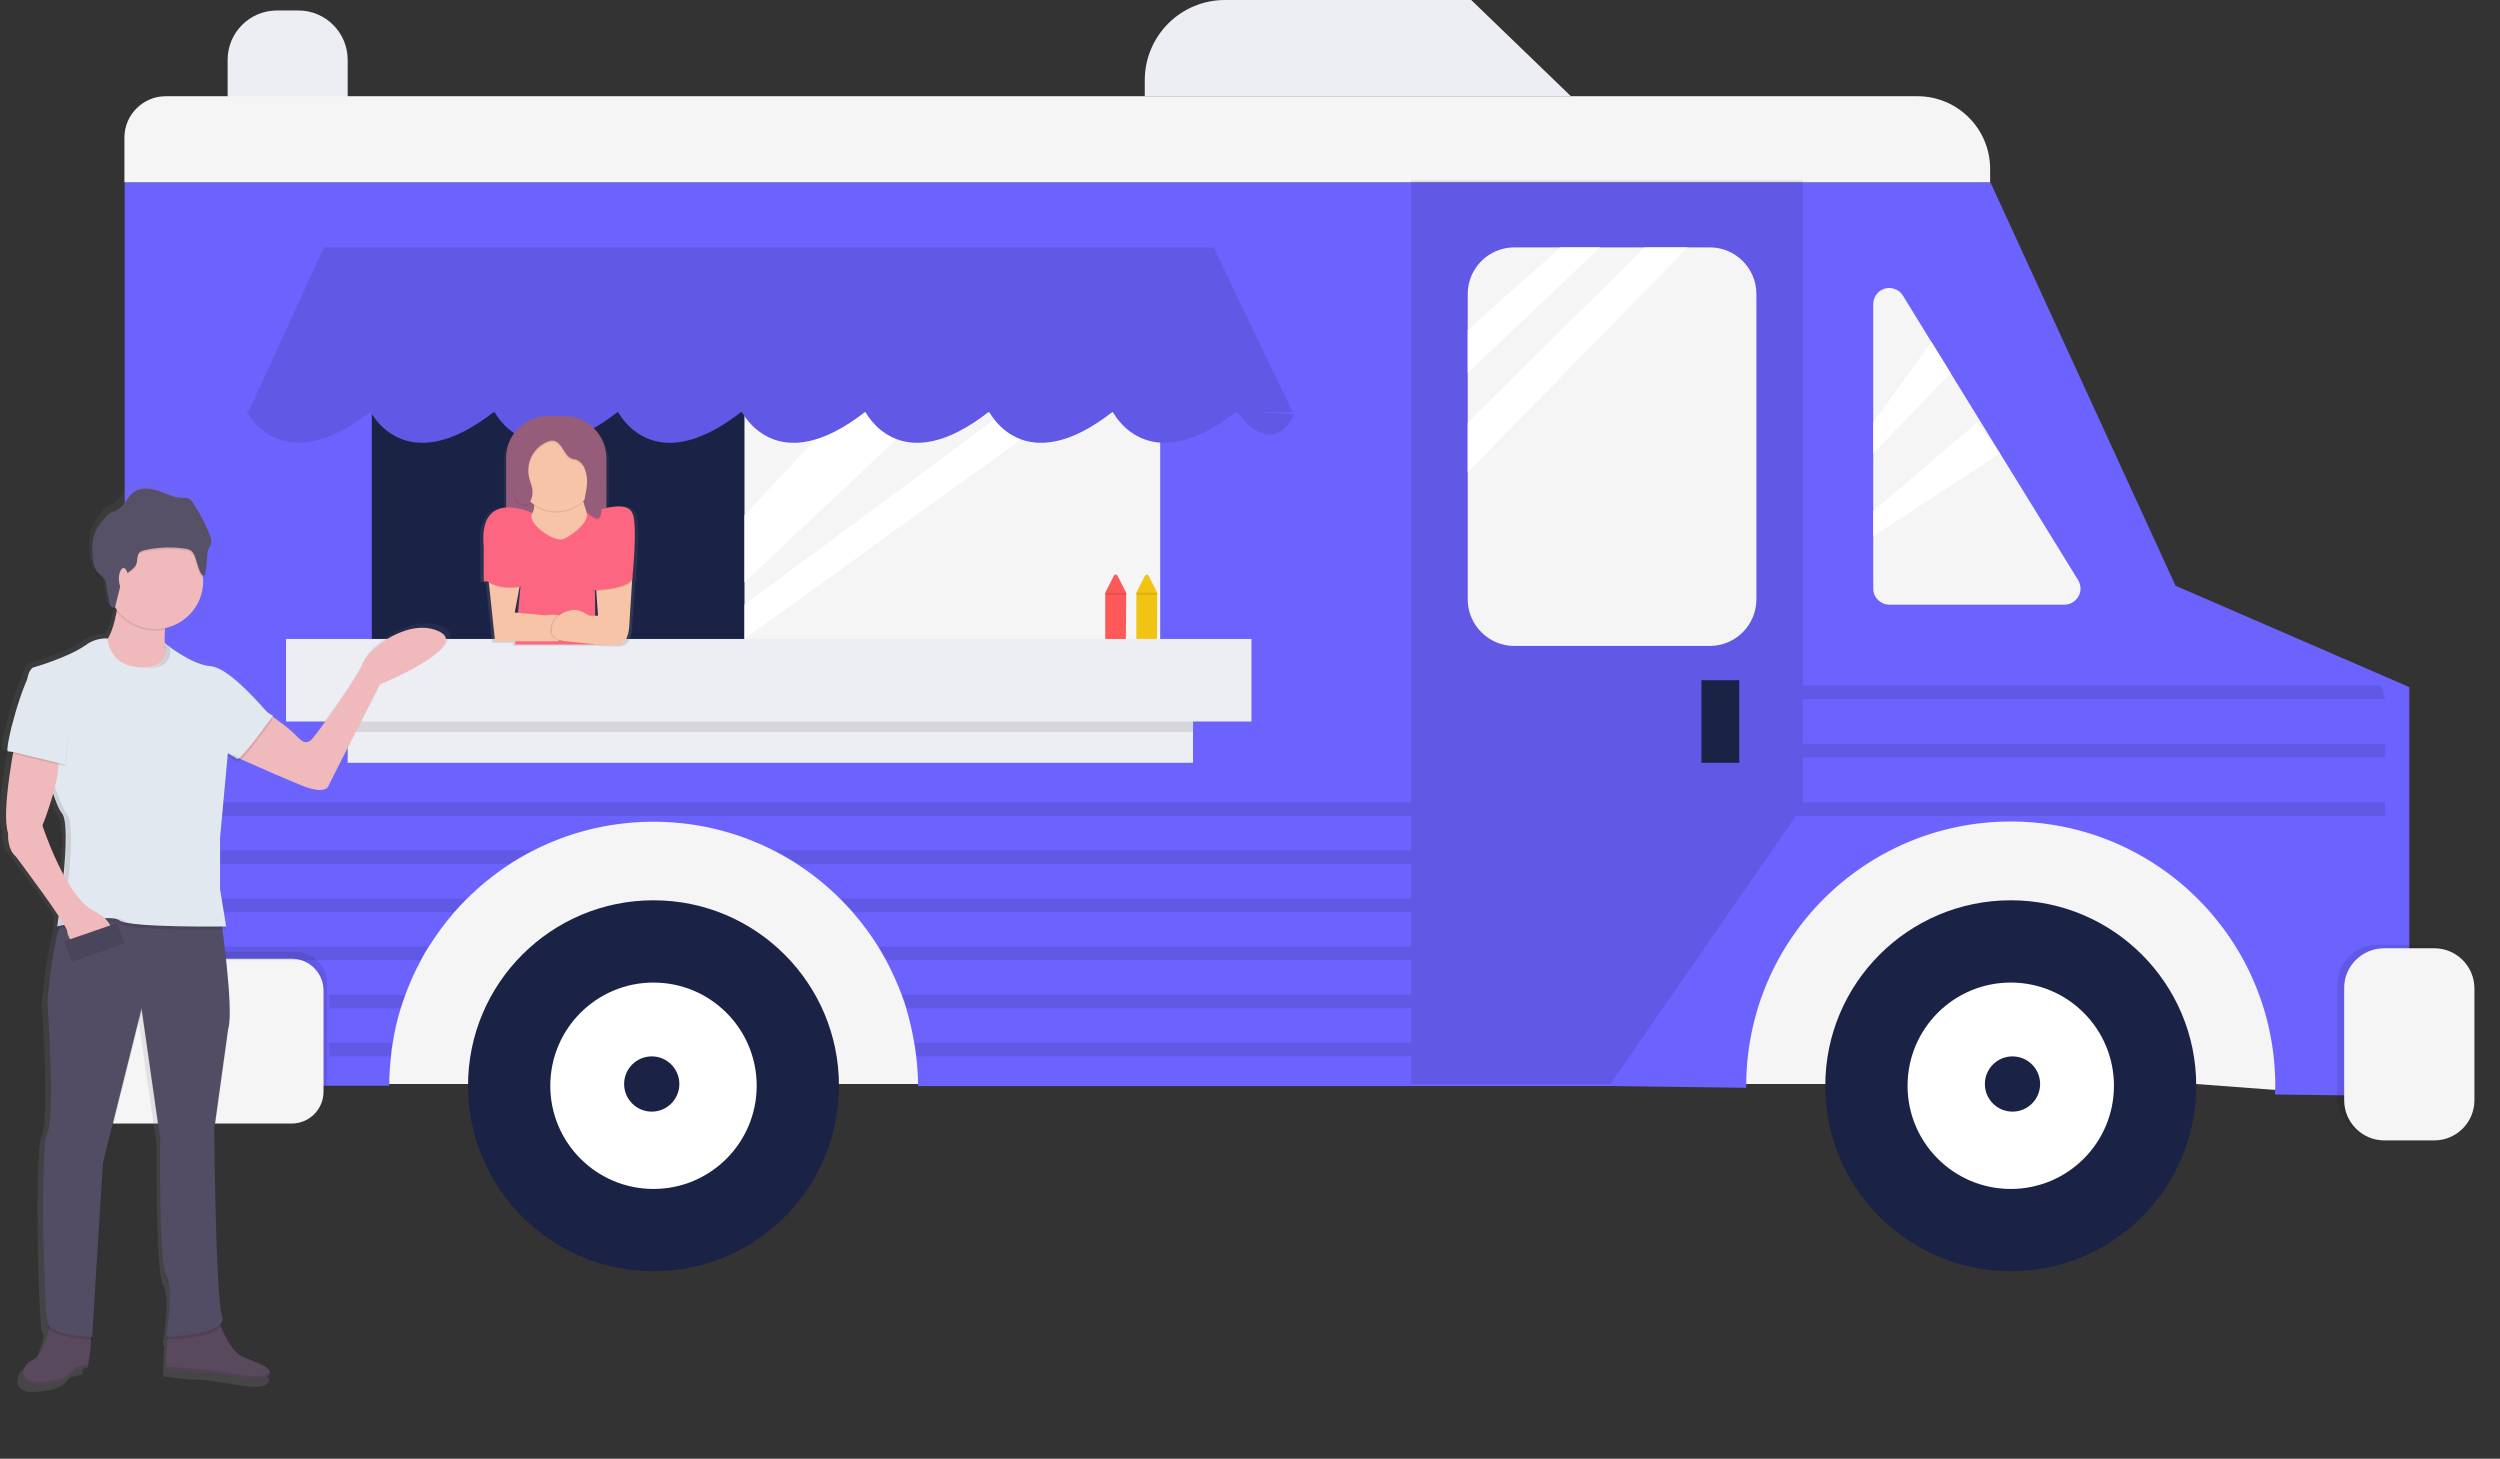 <?xml version="1.0" encoding="utf-8"?>
<!-- Generator: Adobe Illustrator 18.1.1, SVG Export Plug-In . SVG Version: 6.00 Build 0)  -->
<svg version="1.1" id="e2331fcb-09a1-43a6-a836-11e9ed08f05e"
	 xmlns="http://www.w3.org/2000/svg" xmlns:xlink="http://www.w3.org/1999/xlink" x="0px" y="0px" viewBox="198 146.2 860 501.8"
	 enable-background="new 198 146.2 860 501.8" xml:space="preserve">
<rect x="198" y="146.2" width="860" height="501.8" fill="#333333" stroke="none"/>
<title>street_food</title>
<g id="truck">
	<polygon fill="#F5F5F5" points="1001.4,522.7 953.5,519.1 324.1,519.1 324.1,426.9 1001.4,426.9 	"/>
	<path fill="#EDEDF4" d="M317.6,191.1h-41.3v-24.3c0-9.4,7.6-17,17-17l0,0h7.3c9.4,0,17,7.6,17,17l0,0V191.1z"/>
	<path fill="#6C63FF" d="M1026.8,382.6v140.7l-46.2-0.6c0-1,0.1-2,0.1-2.9c0-50.3-40.7-91-91-91s-91,40.7-91,91l0,0
		c0,0.2,0,0.4,0,0.6l-46.1-0.6H513.8c0-3.3-0.2-6.7-0.6-10c-0.2-1.6-0.4-3.2-0.7-4.7c-0.6-4-1.6-8-2.7-11.9c-0.5-1.6-1-3.2-1.6-4.7
		c-1.5-4.1-3.3-8-5.3-11.8c-0.9-1.6-1.8-3.2-2.7-4.7c-2.6-4.2-5.5-8.1-8.7-11.8c-1.4-1.6-2.9-3.2-4.4-4.7
		c-35.5-35.5-93.1-35.5-128.6,0c-1.5,1.5-3,3.1-4.4,4.7c-3.2,3.7-6.1,7.7-8.7,11.8c-1,1.5-1.9,3.1-2.7,4.7
		c-2.1,3.8-3.8,7.8-5.3,11.8c-0.6,1.6-1.1,3.1-1.6,4.7c-1.2,3.9-2.1,7.8-2.7,11.8c-0.3,1.6-0.5,3.1-0.6,4.7c-0.4,3.3-0.6,6.7-0.6,10
		h-91V208.9h641.8l63.7,138.8l79.1,34.3L1026.8,382.6z"/>
	<path fill="#F5F5F5" d="M255,179.3h602.6c13.8,0,25,11.2,25,25v4.6l0,0H240.8l0,0v-15.4C240.8,185.7,247.2,179.3,255,179.3
		C255,179.3,255,179.3,255,179.3z"/>
	<path fill="#EDEDF4" d="M738.4,179.3H591.8v-5.5c0-15.2,12.3-27.6,27.6-27.6h84.7L738.4,179.3z"/>
	<path opacity="0.1" enable-background="new    " d="M238.8,473.6h60.7c6.1,0,11,4.9,11,11v34.7c0,6.1-4.9,11-11,11h-60.7
		c-6.1,0-11-4.9-11-11v-34.7C227.8,478.5,232.7,473.6,238.8,473.6z"/>
	<polygon opacity="0.1" enable-background="new    " points="752,519.1 683.4,519.1 683.4,208.3 818.2,208.3 818.2,423.4 	"/>
	<path fill="#F5F5F5" d="M237.6,476h60.7c6.1,0,11,4.9,11,11v34.7c0,6.1-4.9,11-11,11h-60.7c-6.1,0-11-4.9-11-11V487
		C226.6,480.9,231.6,476,237.6,476z"/>
	<path opacity="0.1" enable-background="new    " d="M1015.8,471.2h17.3c7.6,0,13.8,6.2,13.8,13.8v38.5c0,7.6-6.2,13.8-13.8,13.8
		h-17.3c-7.6,0-13.8-6.2-13.8-13.8v-38.5C1002,477.4,1008.2,471.2,1015.8,471.2z"/>
	<path fill="#F5F5F5" d="M1018.2,472.4h17.2c7.6,0,13.8,6.2,13.8,13.8v38.5c0,7.6-6.2,13.8-13.8,13.8h-17.2
		c-7.6,0-13.8-6.2-13.8-13.8v-38.5C1004.3,478.6,1010.5,472.4,1018.2,472.4z"/>
	<rect x="325.9" y="240.8" fill="#1A2246" width="270.6" height="146.6"/>
	<rect x="454.1" y="253.2" fill="#F5F5F5" width="143" height="126.5"/>
	<polygon fill="#FFFFFF" points="454.1,354.2 557,278 571.2,281.5 454.1,366 	"/>
	<polygon fill="#FFFFFF" points="454.1,323.5 509.7,263.8 535.7,269.7 454.1,346.5 	"/>
	<path fill="#F5F5F5" d="M718.9,231.3h67.3c8.8,0,16,7.2,16,16v105.1c0,8.8-7.2,16-16,16h-67.3c-8.8,0-16-7.2-16-16V247.3
		C702.9,238.5,710.1,231.3,718.9,231.3z"/>
	<rect x="783.3" y="380.2" fill="#1A2246" width="13" height="28.4"/>
	<path fill="#F5F5F5" d="M842.4,250.8v97.9c0,3,2.5,5.5,5.5,5.5l0,0h60.3c3,0,5.5-2.5,5.5-5.5c0-1-0.3-2-0.8-2.9l-60.3-97.9
		c-1.6-2.6-5-3.4-7.6-1.8C843.4,247.1,842.4,248.9,842.4,250.8z"/>
	<polygon fill="#FFFFFF" points="734.8,231.3 702.9,259.7 702.9,274.5 748.4,231.3 	"/>
	<polygon fill="#FFFFFF" points="702.9,291.6 702.9,308.7 778.6,231.3 763.8,231.3 	"/>
	<polygon fill="#FFFFFF" points="862.4,263.8 842.4,291.6 842.4,302.2 869,274.5 	"/>
	<polygon fill="#FFFFFF" points="878,291.6 842.4,322 842.4,330.6 886,302.2 	"/>
	<circle fill="#1A2246" cx="422.8" cy="519.7" r="63.8"/>
	<circle fill="#FFFFFF" cx="422.8" cy="519.7" r="35.5"/>
	<circle fill="#1A2246" cx="422.2" cy="519.1" r="9.5"/>
	<circle fill="#1A2246" cx="889.7" cy="519.7" r="63.8"/>
	<circle fill="#FFFFFF" cx="889.7" cy="519.7" r="35.5"/>
	<circle fill="#1A2246" cx="890.3" cy="519.1" r="9.5"/>
	<rect x="240.2" y="422.2" opacity="0.1" enable-background="new    " width="443.2" height="4.7"/>
	<polyline opacity="0.1" enable-background="new    " points="1018.5,426.9 815.8,426.9 818.2,423.4 818.2,422.2 1018.5,422.2 	"/>
	<polyline opacity="0.1" enable-background="new    " points="1018.5,406.8 818.2,406.8 818.2,402.1 1018.5,402.1 	"/>
	<polyline opacity="0.1" enable-background="new    " points="1018.5,386.7 818.2,386.7 818.2,382 1017.1,382 	"/>
	<path opacity="0.1" enable-background="new    " d="M381.2,438.7c-2.8,1.4-5.5,3-8.1,4.7H240.2v-4.7H381.2z"/>
	<path opacity="0.1" enable-background="new    " d="M683.4,438.7v4.7H472.6c-2.6-1.7-5.3-3.3-8.1-4.7H683.4z"/>
	<path opacity="0.1" enable-background="new    " d="M358.5,455.3c-1.5,1.5-3,3.1-4.4,4.7H240.2v-4.7H358.5z"/>
	<path opacity="0.1" enable-background="new    " d="M683.4,455.3v4.7H491.5c-1.4-1.6-2.9-3.2-4.4-4.7H683.4z"/>
	<path opacity="0.1" enable-background="new    " d="M345.4,471.8c-1,1.5-1.9,3.1-2.7,4.7H240.2v-4.7H345.4z"/>
	<path opacity="0.1" enable-background="new    " d="M683.4,471.8v4.7H503c-0.9-1.6-1.8-3.2-2.7-4.7H683.4z"/>
	<path opacity="0.1" enable-background="new    " d="M337.4,488.4c-0.6,1.6-1.1,3.1-1.6,4.7h-24.6v-4.7H337.4z"/>
	<path opacity="0.1" enable-background="new    " d="M683.4,488.4v4.7H509.9c-0.5-1.6-1-3.2-1.6-4.7H683.4z"/>
	<path opacity="0.1" enable-background="new    " d="M333,504.9c-0.3,1.6-0.5,3.1-0.6,4.7h-21.2v-4.7H333z"/>
	<path opacity="0.1" enable-background="new    " d="M683.4,504.9v4.7H513.3c-0.2-1.6-0.4-3.2-0.7-4.7H683.4z"/>
	<path fill="#FE5858" d="M585.3,367.1h-7.1v-17l3-5.9c0.2-0.3,0.6-0.5,0.9-0.3c0.1,0.1,0.2,0.2,0.3,0.3l3,5.9L585.3,367.1z"/>
	<rect x="578.3" y="350.1" opacity="0.1" enable-background="new    " width="7.1" height="0.7"/>
	<path fill="#F1C413" d="M596,367.1h-7.1v-17l3-5.9c0.2-0.3,0.6-0.5,0.9-0.3c0.1,0.1,0.2,0.2,0.3,0.3l3,5.9L596,367.1z"/>
	<rect x="588.9" y="350.1" opacity="0.1" enable-background="new    " width="7.1" height="0.7"/>
	<path fill="#6C63FF" d="M325.3,287.5c0,0,11.8,24.8,43.1,0"/>
	<path fill="#6C63FF" d="M367.9,287.5c0,0,11.8,24.8,43.1,0"/>
	<path fill="#6C63FF" d="M410.4,287.5c0,0,11.8,24.8,43.1,0"/>
	<path fill="#6C63FF" d="M453,287.5c0,0,11.8,24.8,43.1,0"/>
	<path fill="#6C63FF" d="M495.5,287.5c0,0,11.8,24.8,43.1,0"/>
	<path fill="#6C63FF" d="M538.1,287.5c0,0,11.8,24.8,43.1,0"/>
	<path fill="#6C63FF" d="M580.6,287.5c0,0,11.8,24.8,43.1,0"/>
	<path fill="#6C63FF" d="M623.2,287.5c0,0,11.8,17.7,20.1,1.2"/>
	<path opacity="0.1" enable-background="new    " d="M325.3,287.5c0,0,11.8,24.8,43.1,0"/>
	<path opacity="0.1" enable-background="new    " d="M367.9,287.5c0,0,11.8,24.8,43.1,0"/>
	<path opacity="0.1" enable-background="new    " d="M410.4,287.5c0,0,11.8,24.8,43.1,0"/>
	<path opacity="0.1" enable-background="new    " d="M453,287.5c0,0,11.8,24.8,43.1,0"/>
	<path opacity="0.1" enable-background="new    " d="M495.5,287.5c0,0,11.8,24.8,43.1,0"/>
	<path opacity="0.1" enable-background="new    " d="M538.1,287.5c0,0,11.8,24.8,43.1,0"/>
	<path opacity="0.1" enable-background="new    " d="M580.6,287.5c0,0,11.8,24.8,43.1,0"/>
	<path opacity="0.1" enable-background="new    " d="M623.2,287.5c0,0,11.8,17.7,20.1,1.2"/>
	<polygon fill="#6C63FF" points="642.7,288 283.4,288 309.4,231.3 615.5,231.3 	"/>
	<polygon opacity="0.1" enable-background="new    " points="642.7,288 283.4,288 309.4,231.3 615.5,231.3 	"/>
	<path fill="#6C63FF" d="M282.8,287.5c0,0,11.8,24.8,43.1,0"/>
	<path opacity="0.1" enable-background="new    " d="M282.8,287.5c0,0,11.8,24.8,43.1,0"/>
	<rect x="317.6" y="387.3" fill="#EDEDF4" width="290.8" height="21.3"/>
	<rect x="296.4" y="366" fill="#EDEDF4" width="332.1" height="28.4"/>
	<rect x="317.6" y="394.4" opacity="0.1" enable-background="new    " width="290.8" height="3.6"/>
</g>
<g id="girl">
	
		<linearGradient id="SVGID_1_" gradientUnits="userSpaceOnUse" x1="486.714" y1="228.694" x2="486.714" y2="308.302" gradientTransform="matrix(1 0 0 -1 -96.38 597.33)">
		<stop  offset="0" style="stop-color:#808080;stop-opacity:0.25"/>
		<stop  offset="0.54" style="stop-color:#808080;stop-opacity:0.12"/>
		<stop  offset="1" style="stop-color:#808080;stop-opacity:0.1"/>
	</linearGradient>
	<path fill="url(#SVGID_1_)" d="M416.9,344.7c0-0.2-0.1-0.3-0.1-0.5c0.4-4.2,1.6-18.3-0.1-21.6c-1.4-2.6-5-2.6-9.3-1.7
		c0-0.5,0.1-0.9,0.1-1.4v-14.3c-0.1-9.1-7.6-16.3-16.7-16.2H388c-9.1-0.1-16.5,7.1-16.7,16.2v14.3c0,0.4,0,0.8,0,1.3
		c-4.7,0.3-9.1,3.2-8.1,13.7v11.9h0.9c0.3,0.2,0.7,0.4,1,0.6l2.2,20.3h7.2l-0.1,1h28.1c2.3,0.2,4.6,0.3,6.4,0.3
		c1.2,0.1,2.3,0,3.5-0.3c3.1-1,3.1-7,3.1-7l1-14.9C416.9,345.9,417,345.3,416.9,344.7z M376.3,348.4h0.1v0.2l-0.1-0.1V348.4z
		 M403.3,350.9l0.5,7.5h-0.5V350.9z M374.6,357.4l1.7-8.8h0.1l0,0l-0.8,8.9L374.6,357.4z"/>
	<path fill="#965D7B" d="M386.7,289.3h5.3c8.1,0,14.6,6.6,14.6,14.6v16.9c0,8.1-6.6,14.6-14.6,14.6h-5.3c-8.1,0-14.6-6.6-14.6-14.6
		v-16.9C372,295.8,378.6,289.3,386.7,289.3z"/>
	<path fill="#FC6681" d="M381.2,322.7c0,0-18.8-9-16.8,11.7v11.8h12.8l-2,21.7h27.5v-21.7c0,0,10.8,1,12.8-1c0,0,2-18.7,0-22.6
		s-8.9-1.8-15.8,0.1C392.8,324.6,381.2,322.7,381.2,322.7z"/>
	<path fill="#F7C4A7" d="M366.1,346.1l2.2,20.7h21.6c0,0,8.9-5.9,3.9-7.9c-4.9-2-7.9-1-7.9-1l-10.8-1l2-10.8H366.1z"/>
	<path opacity="0.1" enable-background="new    " d="M415,345.1l-1,15.8c0,0,0,5.9-3,6.9c-3,1-18.7-1-18.7-1s-5.9,0-4.9-4.9
		c1-4.9,5.9-5.9,7.9-5.9s4.9,2,4.9,2h3l-0.8-11.8L415,345.1z"/>
	<path fill="#F7C4A7" d="M415.5,345.1l-1,15.8c0,0,0,5.9-3,6.9c-3,1-18.7-1-18.7-1s-5.9,0-4.9-4.9c1-4.9,5.9-5.9,7.9-5.9
		s4.9,2,4.9,2h3l-0.8-11.8L415.5,345.1z"/>
	<path opacity="0.1" enable-background="new    " d="M364.6,345.6c0,0,4,4,12.3,2.6C377.8,348.1,366.1,343.9,364.6,345.6z"/>
	<path opacity="0.1" enable-background="new    " d="M401.7,349.6c0,0,15.3-0.3,14.1-5.2s-13.1-2.2-13.1-2.2L401.7,349.6z"/>
	<path fill="#FC6681" d="M364.6,345.4c0,0,4.9,4.9,15.1,2S366.1,343.7,364.6,345.4z"/>
	<path fill="#FC6681" d="M401.4,349.3c0,0,15.3-0.3,14.1-5.2s-13.1-2.2-13.1-2.2L401.4,349.3z"/>
	<path fill="#F7C4A7" d="M380.1,309c0,0,3,10.8,1,13.8c-2,3,6.2,9.1,9.8,9c2.1,0,9.6-5.3,9-9c-0.5-3.1-4.9-11.8-3.9-15.7L380.1,309z
		"/>
	<path opacity="0.1" enable-background="new    " d="M389.4,322.5c3.3,0,6.5-1.2,9-3.4c-1.4-3.9-3.3-8.9-2.6-11.6l-15.7,2
		c0,0,1.8,6.4,1.7,10.7C384,321.7,386.7,322.5,389.4,322.5z"/>
	<circle fill="#F7C4A7" cx="389.4" cy="308.3" r="13.8"/>
	<path opacity="0.1" enable-background="new    " d="M381,314.3c-0.3-1.3-0.9-2.5-1.1-3.9c-0.9-5,1.8-9.9,6.5-11.8
		c0.7-0.3,1.4-0.4,2.1-0.3c2.9,0.5,3.4,5,6.1,6.1c0.5,0.2,1.1,0.3,1.7,0.4c1.5,0.7,2.6,2,3,3.5c0.6,1.7,0.8,3.4,0.6,5.2
		c-0.1,1.7-0.6,3.3-0.8,5c-0.2,1.7,0.2,3.4,1.3,4.7c0.6,0.6,1.3,1,2,1.4c0.5,0.3,1.1,0.6,1.6,0.2c0.2-0.2,0.4-0.4,0.5-0.7
		c0.7-1.8,0.4-3.8,0.2-5.7c-0.2-2.9-0.2-5.8,0.1-8.8c0.1-2.4,0.3-4.8-0.6-7c-0.6-1.5-1.5-2.8-2.6-4c-0.9-1.2-1.9-2.3-3.1-3.2
		c-2.2-1.5-4.9-2.3-7.6-2.3c-2.7,0.1-5.3,0.4-7.9,1c-1.9,0.4-4,0.9-5.1,2.4c-0.6,0.9-1,1.8-1.2,2.8l-0.8,2.9c-1,3-1.6,6.2-1.8,9.4
		c0,2.3,0.4,7.4,3,8.4C380.8,321.7,381.6,316.6,381,314.3z"/>
	<path fill="#965D7B" d="M381,313.8c-0.3-1.3-0.9-2.5-1.1-3.9c-0.9-5,1.8-9.9,6.5-11.8c0.7-0.3,1.4-0.4,2.1-0.3
		c2.9,0.5,3.4,5,6.1,6.1c0.5,0.2,1.1,0.3,1.7,0.4c1.5,0.7,2.6,2,3,3.5c0.6,1.7,0.8,3.4,0.6,5.2c-0.1,1.7-0.6,3.3-0.8,5
		c-0.2,1.7,0.2,3.4,1.3,4.7c0.6,0.6,1.3,1,2,1.4c0.5,0.3,1.1,0.6,1.6,0.2c0.2-0.2,0.4-0.4,0.5-0.7c0.7-1.8,0.4-3.8,0.2-5.7
		c-0.2-2.9-0.2-5.8,0.1-8.8c0.1-2.4,0.3-4.8-0.6-7c-0.6-1.5-1.5-2.8-2.6-4c-0.9-1.2-1.9-2.3-3.1-3.2c-2.2-1.5-4.9-2.3-7.6-2.3
		c-2.7,0.1-5.3,0.4-7.9,1c-1.9,0.4-4,0.9-5.1,2.4c-0.6,0.9-1,1.8-1.2,2.8l-0.8,2.9c-1,3-1.6,6.2-1.8,9.4c0,2.3,0.4,7.4,3,8.4
		C380.8,321.1,381.6,316.1,381,313.8z"/>
</g>
<g id="boy">
	
		<linearGradient id="SVGID_2_" gradientUnits="userSpaceOnUse" x1="-133.875" y1="-27.51" x2="-133.875" y2="285.109" gradientTransform="matrix(-1 0 0 -1 141.62 597.33)">
		<stop  offset="0" style="stop-color:#808080;stop-opacity:0.25"/>
		<stop  offset="0.54" style="stop-color:#808080;stop-opacity:0.12"/>
		<stop  offset="1" style="stop-color:#808080;stop-opacity:0.1"/>
	</linearGradient>
	<path fill="url(#SVGID_2_)" d="M198.8,432.5c0,0-0.6,5.4,2.7,8.1c0,0,10.2,13.4,15.3,21c-0.3,2.1-0.5,3.3-0.5,3.3l0,0v0.3h0.1
		l-0.1,0.8h0.1c-2.9,10.3-4,25.4-4,25.4v0.6c0,0.3,0,0.5,0,0.5s1.2,17.3,1.2,30.6c0,6.5-0.3,11.9-1.2,13.7
		c-1.1,2.2-1.5,13.1-1.5,25.5c0,17.9,0.8,39.5,1.5,42.1c0.1,0.5,0.4,0.9,0.8,1.3c-1,4-2.9,9.6-5.7,10.6c-2,0.7-3.3,2.5-3.5,4.6
		c0,0,0,0,0,0.1s0,0.2,0,0.3v0.1c0,0.1,0,0.2,0,0.3v0.1c0,0.1,0,0.2,0.1,0.3v0.1c0,0.1,0.1,0.2,0.1,0.3v0.1c0,0.1,0.1,0.2,0.1,0.3
		v0.1c0.1,0.2,0.3,0.5,0.5,0.7l0,0l0.3,0.2l0.1,0.1l0.3,0.2l0.1,0.1l0.3,0.1l0.2,0.1l0.3,0.1l0.2,0.1l0.3,0.1l0.2,0.1l0.3,0.1h0.2
		h0.4h0.2h0.7c7.1,0,11-1.6,13.1-4.9l4.4-1.1v-0.1l0,0v-0.1v-0.1v-0.1v-0.1v-0.2V618v-0.1v-0.2l0,0l0.1-0.5v0l0.1-0.3l0,0
		c0-0.3,0.1-0.6,0.2-1v-0.1c0.1-0.4,0.1-0.7,0.2-1.1l0,0c0.1-0.4,0.1-0.8,0.2-1.2v0c0-0.4,0.1-0.8,0.1-1.3V612v-0.4v0
		c0-0.3,0-0.6,0.1-0.8v-0.1c0-0.1,0-0.3,0-0.4v-0.1c0-0.3,0-0.5,0-0.8h0.4l3.8-60.5l13.7-54l6.6,45.3c0,1.5,0,4.5,0,8.3
		c0,12.9,0.3,36.7,2.2,39.8c0.9,1.3,1.2,3.9,1.2,6.8c-0.1,4.4-0.5,8.8-1.2,13.2h0.2c-0.1,0.7-0.2,1.1-0.2,1.1h0.5
		c-0.4,3.5-0.5,7.4-0.5,9.2l0,0v0.3c0,0.5,0,0.8,0,0.8s9.3,1.1,11,1.1c9.2,0,20.8,4.3,24.6,1.6l0.3-0.3l0.1-0.1l0.2-0.2l0-0.1
		l0.1-0.2v0c0-0.1,0.1-0.1,0.1-0.2l0,0c0-0.1,0-0.1,0.1-0.2l0,0c0-0.1,0-0.1,0-0.2l0,0c0-0.1,0-0.2,0-0.2l0,0
		c-0.5-1.9-6-3.6-9.8-5.3c-3.3-1.4-6.1-7-7.6-10.5c0.5-0.6,0.7-1.4,0.5-2.2c0.1-0.5,0.1-1-0.1-1.4c-2-6-2.6-56.6-2.7-64.4l4.9-35.1
		c0.5-2.1,0.7-4.2,0.6-6.4c0.1-8-1.5-21.7-2.5-29.3h1.4l-0.2-1.1h0.2l-2.2-13v-17l2.7-29.7l3.3,2.2c0.3,0,0.7-0.4,1.3-1
		c7,3.1,16,7,21.1,9.1c9.3,3.8,9.9,0,9.9,0l18.1-35.1c0,0,31.8-13,21.4-18.4s-25.2,5.4-27.4,10.8c-2.2,5.4-14.8,22.7-17.5,25.9
		c-2.7,3.2-4.4,1.1-7.1-1.6c-2.3-2-4.8-3.9-7.3-5.7l0.2-0.3c-1.1-0.5-2.1-1.2-2.9-2.2c-4.3-4.9-13.7-14.7-19-15.1
		c-6.6-0.5-15.1-7.1-16.3-8c-0.1-1.6-0.1-3.2,0.1-4.8h0.1c0-0.2,0-0.4,0.1-0.5c7.8-1.6,13.3-8.4,13.4-16.4c0-0.4,0-0.8-0.1-1.3
		c0.1,0,0.2,0,0.3,0c0.7-0.2,1.1-6.8,1.1-7.8c0-0.6,0.2-1.2,0.4-1.8c0.2-0.5,0.6-0.9,0.8-1.4c0.2-0.4,0.2-0.9,0.2-1.4
		c0-1.1-0.3-2.1-0.8-3.1c-1.5-3.8-3.5-7.5-5.9-10.8c-0.3-0.5-0.8-0.9-1.3-1.2c-0.6-0.2-1.3-0.3-1.9-0.2c-3,0-5.8-1.4-8.6-2.4
		c-2.9-1-6.2-1.4-8.7,0.3c-2.5,1.7-3.4,5.1-6,6.4c-0.7,0.4-1.5,0.5-2.2,0.9c-0.8,0.7-1.4,1.5-1.9,2.4c-1.5,1.7-2.7,3.6-3.5,5.8
		c-0.4,1.5-0.5,3-0.5,4.5c0,0.5,0,1,0,1.5c0,3,0.3,6.4,2.8,8.2c0.6,0.4,1,0.9,1.4,1.5c0.4,0.7,0.7,1.6,0.7,2.4
		c0.1,1.7,0.8,3.3,0.9,5c0,0.6,0.2,1.3,0.5,1.8c0.4,0.5,1.1,0.7,1.7,0.3c0,0,0,0,0,0l0.1-0.4c0.2,0.3,0.4,0.5,0.5,0.8
		c-0.6,3.6-1.6,7.5-3.2,10h-0.4c-2.6,0-5.1,0.9-7.3,2.4c-6.1,4.4-18.8,7.9-18.8,7.9c-0.9,0.9-1.6,2.1-1.7,3.4
		c-2.3,5.4-4.2,10.9-5.6,16.6l0,0c-1.1,4.1-1.7,7.5-1.6,8.7v0.2h0.1l0,0l-0.1,0.5l1.9,0.5C199,412.7,196.8,427.2,198.8,432.5z
		 M210.8,429.8c1.4-3.6,2.7-7.2,3.7-10.9c1.2,3.7,2.4,6.5,3.4,7.7s1.3,4,1.4,7.9s-0.4,8.5-0.8,12.9
		C215.4,441.8,212.9,435.9,210.8,429.8L210.8,429.8z"/>
	<path fill="#59495D" d="M272.8,599.6c0,0,3.7,11.2,8.5,13.3s12.3,4.3,8.5,6.9c-3.7,2.7-15-1.6-24-1.6c-1.6,0-10.6-1.1-10.6-1.1
		s0-14.4,2.1-17S272.8,599.6,272.8,599.6z"/>
	<path fill="#59495D" d="M215.8,599.6c0,0-2.1,12.8-6.4,14.4c-4.3,1.6-5.3,8.5,1.6,8.5s10.6-1.6,12.8-4.8l4.3-1.1
		c0,0,2.7-12.3,0-15.5L215.8,599.6z"/>
	<path fill="#59495D" d="M272.8,599.6c0,0,3.7,11.2,8.5,13.3s12.3,4.3,8.5,6.9c-3.7,2.7-15-1.6-24-1.6c-1.6,0-10.6-1.1-10.6-1.1
		s0-14.4,2.1-17S272.8,599.6,272.8,599.6z"/>
	<path fill="#59495D" d="M215.8,599.6c0,0-2.1,12.8-6.4,14.4c-4.3,1.6-5.3,8.5,1.6,8.5s10.6-1.6,12.8-4.8l4.3-1.1
		c0,0,2.7-12.3,0-15.5L215.8,599.6z"/>
	<path fill="#F0B9BB" d="M286.1,388.7c0,0,10.1,6.9,12.8,9.6s4.3,4.8,6.9,1.6s14.9-20.2,17-25.6s16.5-16,26.6-10.7
		c10.1,5.4-20.8,18.1-20.8,18.1l-17.5,34.6c0,0-0.5,3.7-9.6,0c-9.1-3.7-30.4-13.3-30.4-13.3L286.1,388.7z"/>
	<path opacity="0.1" enable-background="new    " d="M273.8,461.7c0,0,4.8,33,2.7,39.4l-4.8,34.6c0,0,0.5,58.1,2.7,64.5
		s-19.2,6.9-19.2,6.9s2.7-16.5,0-20.8s-2.1-47.4-2.1-47.4l-6.4-44.8l-13.3,53.3l-3.7,59.7c0,0-14.4-0.5-15.4-4.8
		c-1.1-4.3-2.7-60.2,0-65.5s0-44.7,0-44.7s2.1-30.4,8.5-34.1C229.1,454.2,273.8,461.7,273.8,461.7z"/>
	<path fill="#524D64" d="M273.8,460.6c0,0,4.8,33,2.7,39.4l-4.8,34.6c0,0,0.5,58.1,2.7,64.5s-19.2,6.9-19.2,6.9s2.7-16.5,0-20.8
		s-2.1-47.4-2.1-47.4l-6.4-44.7l-13.3,53.3l-3.7,59.7c0,0-14.4-0.5-15.4-4.8c-1.1-4.3-2.7-60.2,0-65.5s0-44.7,0-44.7
		s2.1-30.4,8.5-34.1C229.1,453.2,273.8,460.6,273.8,460.6z"/>
	<path fill="#F0B9BB" d="M239.2,347.2c0,0-1.1,25.6-10.1,20.8l8,24l18.1-1.1l10.6-14.4l-8-4.8c0,0-5.9,2.1-1.6-17.6L239.2,347.2z"/>
	<path opacity="0.1" enable-background="new    " d="M254.6,368.5c0,0,9.1,7.5,16,8c5.2,0.4,14.3,10.1,18.5,14.9
		c0.8,0.9,1.7,1.6,2.8,2.1c0,0-10.6,14.9-12.3,14.9l-3.2-2.1l-2.7,29.3v17.6l2.1,12.8c0,0-33.6,0.5-36.8-2.1s-21.3,2.1-21.3,2.1
		s5.3-34.6,1.6-38.9S209.4,393,209.4,393s-4.3-12.3,0-16c0,0,12.3-3.5,18.3-7.8c2-1.5,4.5-2.3,7.1-2.3h0.4c0,0,0.4,8,8.4,9.6
		C251.4,378,256.5,375.1,254.6,368.5z"/>
	<path fill="#E2E8F0" d="M254.6,367.4c0,0,9.1,7.5,16,8c5.2,0.4,14.3,10.1,18.5,14.9c0.8,0.9,1.7,1.6,2.8,2.1
		c0,0-10.6,14.9-12.3,14.9l-3.2-2.1l-2.7,29.3v17.6l2.1,12.8c0,0-33.6,0.5-36.8-2.1s-21.3,2.1-21.3,2.1s5.3-34.6,1.6-38.9
		s-10.1-34.1-10.1-34.1s-4.3-12.3,0-16c0,0,12.3-3.5,18.3-7.8c2-1.5,4.5-2.3,7.1-2.3h0.4c0,0,0.4,8,8.4,9.6
		C251.4,377,256.5,374.1,254.6,367.4z"/>
	<path fill="#E2E8F0" d="M218.4,406.8c0,0-16-2.1-17.6-2.1c-1.6,0,5.3-26.1,9.1-28.8c3.7-2.7,8.5,9.6,8.5,9.6L218.4,406.8z"/>
	<g opacity="0.1">
		<path d="M256.5,369.1c0.6,4.8-2.7,7.2-8.3,7c5.1-0.3,7.8-3.2,6.4-8.4C254.6,367.7,255.4,368.3,256.5,369.1z"/>
		<path d="M278.1,405.5l2.4,1.6c-0.2,0.2-0.5,0.4-0.8,0.5l-1.7-1.1L278.1,405.5z"/>
		<path d="M209.4,392.2c0,0,8,29.8,11.7,34.1c3.5,4-0.9,34.5-1.5,38.5l-1.7,0.4c0,0,5.3-34.6,1.6-38.9S209.4,392.2,209.4,392.2z"/>
		<path d="M240.8,463c2.2,1.9,19.2,2.2,29.3,2.2c-9.8,0-28.5-0.2-30.9-2.2c-0.9-0.6-2-0.8-3.1-0.8C238.3,462.1,240,462.3,240.8,463z
			"/>
	</g>
	<path fill="#F0B9BB" d="M203.5,399.9c0,0-5.3,25.6-2.7,33c0,0-0.5,5.3,2.7,8c0,0,17.6,23.4,17.6,25.6s5.3,12.3,14.4,3.7
		c0,0,4.3-5.9-5.3-10.7s-17.6-29.3-17.6-29.3s8-19.7,4.8-26.1S203.5,399.9,203.5,399.9z"/>
	<polygon opacity="0.1" enable-background="new    " points="220.3,409.8 200.6,405 202.2,396.2 210.7,394.8 221.9,398.6 	"/>
	<polygon fill="#E2E8F0" points="220.3,409.2 200.6,404.4 202.2,395.6 210.7,394.3 221.9,398 	"/>
	<path opacity="0.1" enable-background="new    " d="M239.2,347.7l17,6.9c-0.6,2.7-1.1,5.4-1.4,8.2c-6.3,1.3-12.8-1.1-16.7-6.3
		C238.7,353.6,239,350.7,239.2,347.7z"/>
	<circle fill="#F0B9BB" cx="251.4" cy="346.1" r="16.5"/>
	<path opacity="0.1" enable-background="new    " d="M269.3,337.2c0-0.6,0.2-1.2,0.4-1.8c0.2-0.5,0.6-0.9,0.8-1.4
		c0.5-1.2,0-2.6-0.6-3.9c-1.5-3.8-3.4-7.3-5.7-10.7c-0.3-0.5-0.8-0.9-1.3-1.2c-0.6-0.2-1.2-0.3-1.9-0.2c-2.9,0-5.6-1.4-8.4-2.3
		c-2.8-0.9-6-1.4-8.5,0.3c-2.4,1.7-3.3,5-5.9,6.3c-0.7,0.4-1.5,0.5-2.2,0.9c-0.9,0.6-1.7,1.4-2.3,2.3c-2.9,2.9-4.4,7-3.9,11.1
		c0,3,0.3,6.3,2.7,8.1c0.5,0.4,1,0.9,1.4,1.5c0.4,0.7,0.7,1.5,0.6,2.4c0.1,1.7,0.8,3.3,0.9,4.9c0,0.6,0.1,1.2,0.5,1.8
		c0.4,0.5,1.1,0.7,1.6,0.3c0,0,0,0,0,0l1.7-6.9c0.2-1.4,0.8-2.7,1.5-3.8c1.2-1.5,3.5-2.3,4.1-4.1c0.5-1.3,0.1-3,1.1-4
		c0.4-0.3,1-0.6,1.5-0.7c4.8-1.1,9.8-1.3,14.6-0.5c0.5,0.1,1,0.2,1.5,0.5c0.8,0.6,1.3,1.5,1.6,2.5c0.4,1,1.6,6.6,3,6.2
		C268.9,344.7,269.3,338.1,269.3,337.2z"/>
	<path fill="#575168" d="M269.3,336.7c0-0.6,0.2-1.2,0.4-1.8c0.2-0.5,0.6-0.9,0.8-1.4c0.5-1.2,0-2.6-0.6-3.9
		c-1.5-3.8-3.4-7.3-5.7-10.7c-0.3-0.5-0.8-0.9-1.3-1.2c-0.6-0.2-1.2-0.3-1.9-0.2c-2.9,0-5.6-1.4-8.4-2.4c-2.8-0.9-6-1.4-8.5,0.3
		c-2.4,1.7-3.3,5-5.9,6.3c-0.7,0.4-1.5,0.5-2.2,0.9c-0.9,0.6-1.7,1.4-2.3,2.3c-2.9,2.9-4.3,6.9-3.9,11c0,3,0.3,6.3,2.7,8.1
		c0.5,0.4,1,0.9,1.4,1.5c0.5,0.7,0.7,1.6,0.7,2.5c0.1,1.7,0.8,3.3,0.9,4.9c0,0.6,0.1,1.2,0.5,1.8c0.4,0.5,1.1,0.7,1.6,0.3
		c0,0,0,0,0,0l1.7-6.9c0.2-1.4,0.8-2.7,1.5-3.8c1.2-1.5,3.5-2.3,4.1-4.1c0.5-1.3,0.1-3,1.1-4c0.4-0.3,1-0.6,1.5-0.7
		c4.8-1.1,9.8-1.3,14.6-0.5c0.5,0.1,1,0.2,1.5,0.5c0.8,0.6,1.3,1.5,1.6,2.5c0.4,1,1.6,6.6,3,6.2
		C268.9,344.1,269.3,337.6,269.3,336.7z"/>
	<ellipse fill="#F0B9BB" cx="240.5" cy="345.3" rx="1.6" ry="3.7"/>
	<path opacity="0.1" enable-background="new    " d="M265.8,617.2c8.9,0,20.2,4.3,24,1.6c0.4-0.2,0.7-0.5,0.9-0.9
		c0.3,0.6,0.1,1.3-0.9,2c-3.7,2.7-15-1.6-24-1.6c-1.6,0-10.6-1.1-10.6-1.1s0-0.4,0-1.1C255.4,616.2,264.3,617.2,265.8,617.2z"/>
	<path opacity="0.1" enable-background="new    " d="M211,621.5c6.9,0,10.7-1.6,12.8-4.8l4.3-1.1c0.7-3.1,1-6.3,1.2-9.5
		c0,3.6-0.4,7.1-1.2,10.6l-4.3,1.1c-2.1,3.2-5.9,4.8-12.8,4.8c-3.9,0-5.2-2.2-5-4.3C206.3,620,207.7,621.5,211,621.5z"/>
	
		<rect x="220.8" y="466.7" transform="matrix(0.945 -0.327 0.327 0.945 -141.127 101.164)" fill="#524D64" width="19.2" height="7.5"/>
	
		<rect x="220.8" y="466.7" transform="matrix(0.945 -0.327 0.327 0.945 -141.127 101.164)" opacity="0.1" enable-background="new    " width="19.2" height="7.5"/>
</g>
</svg>
